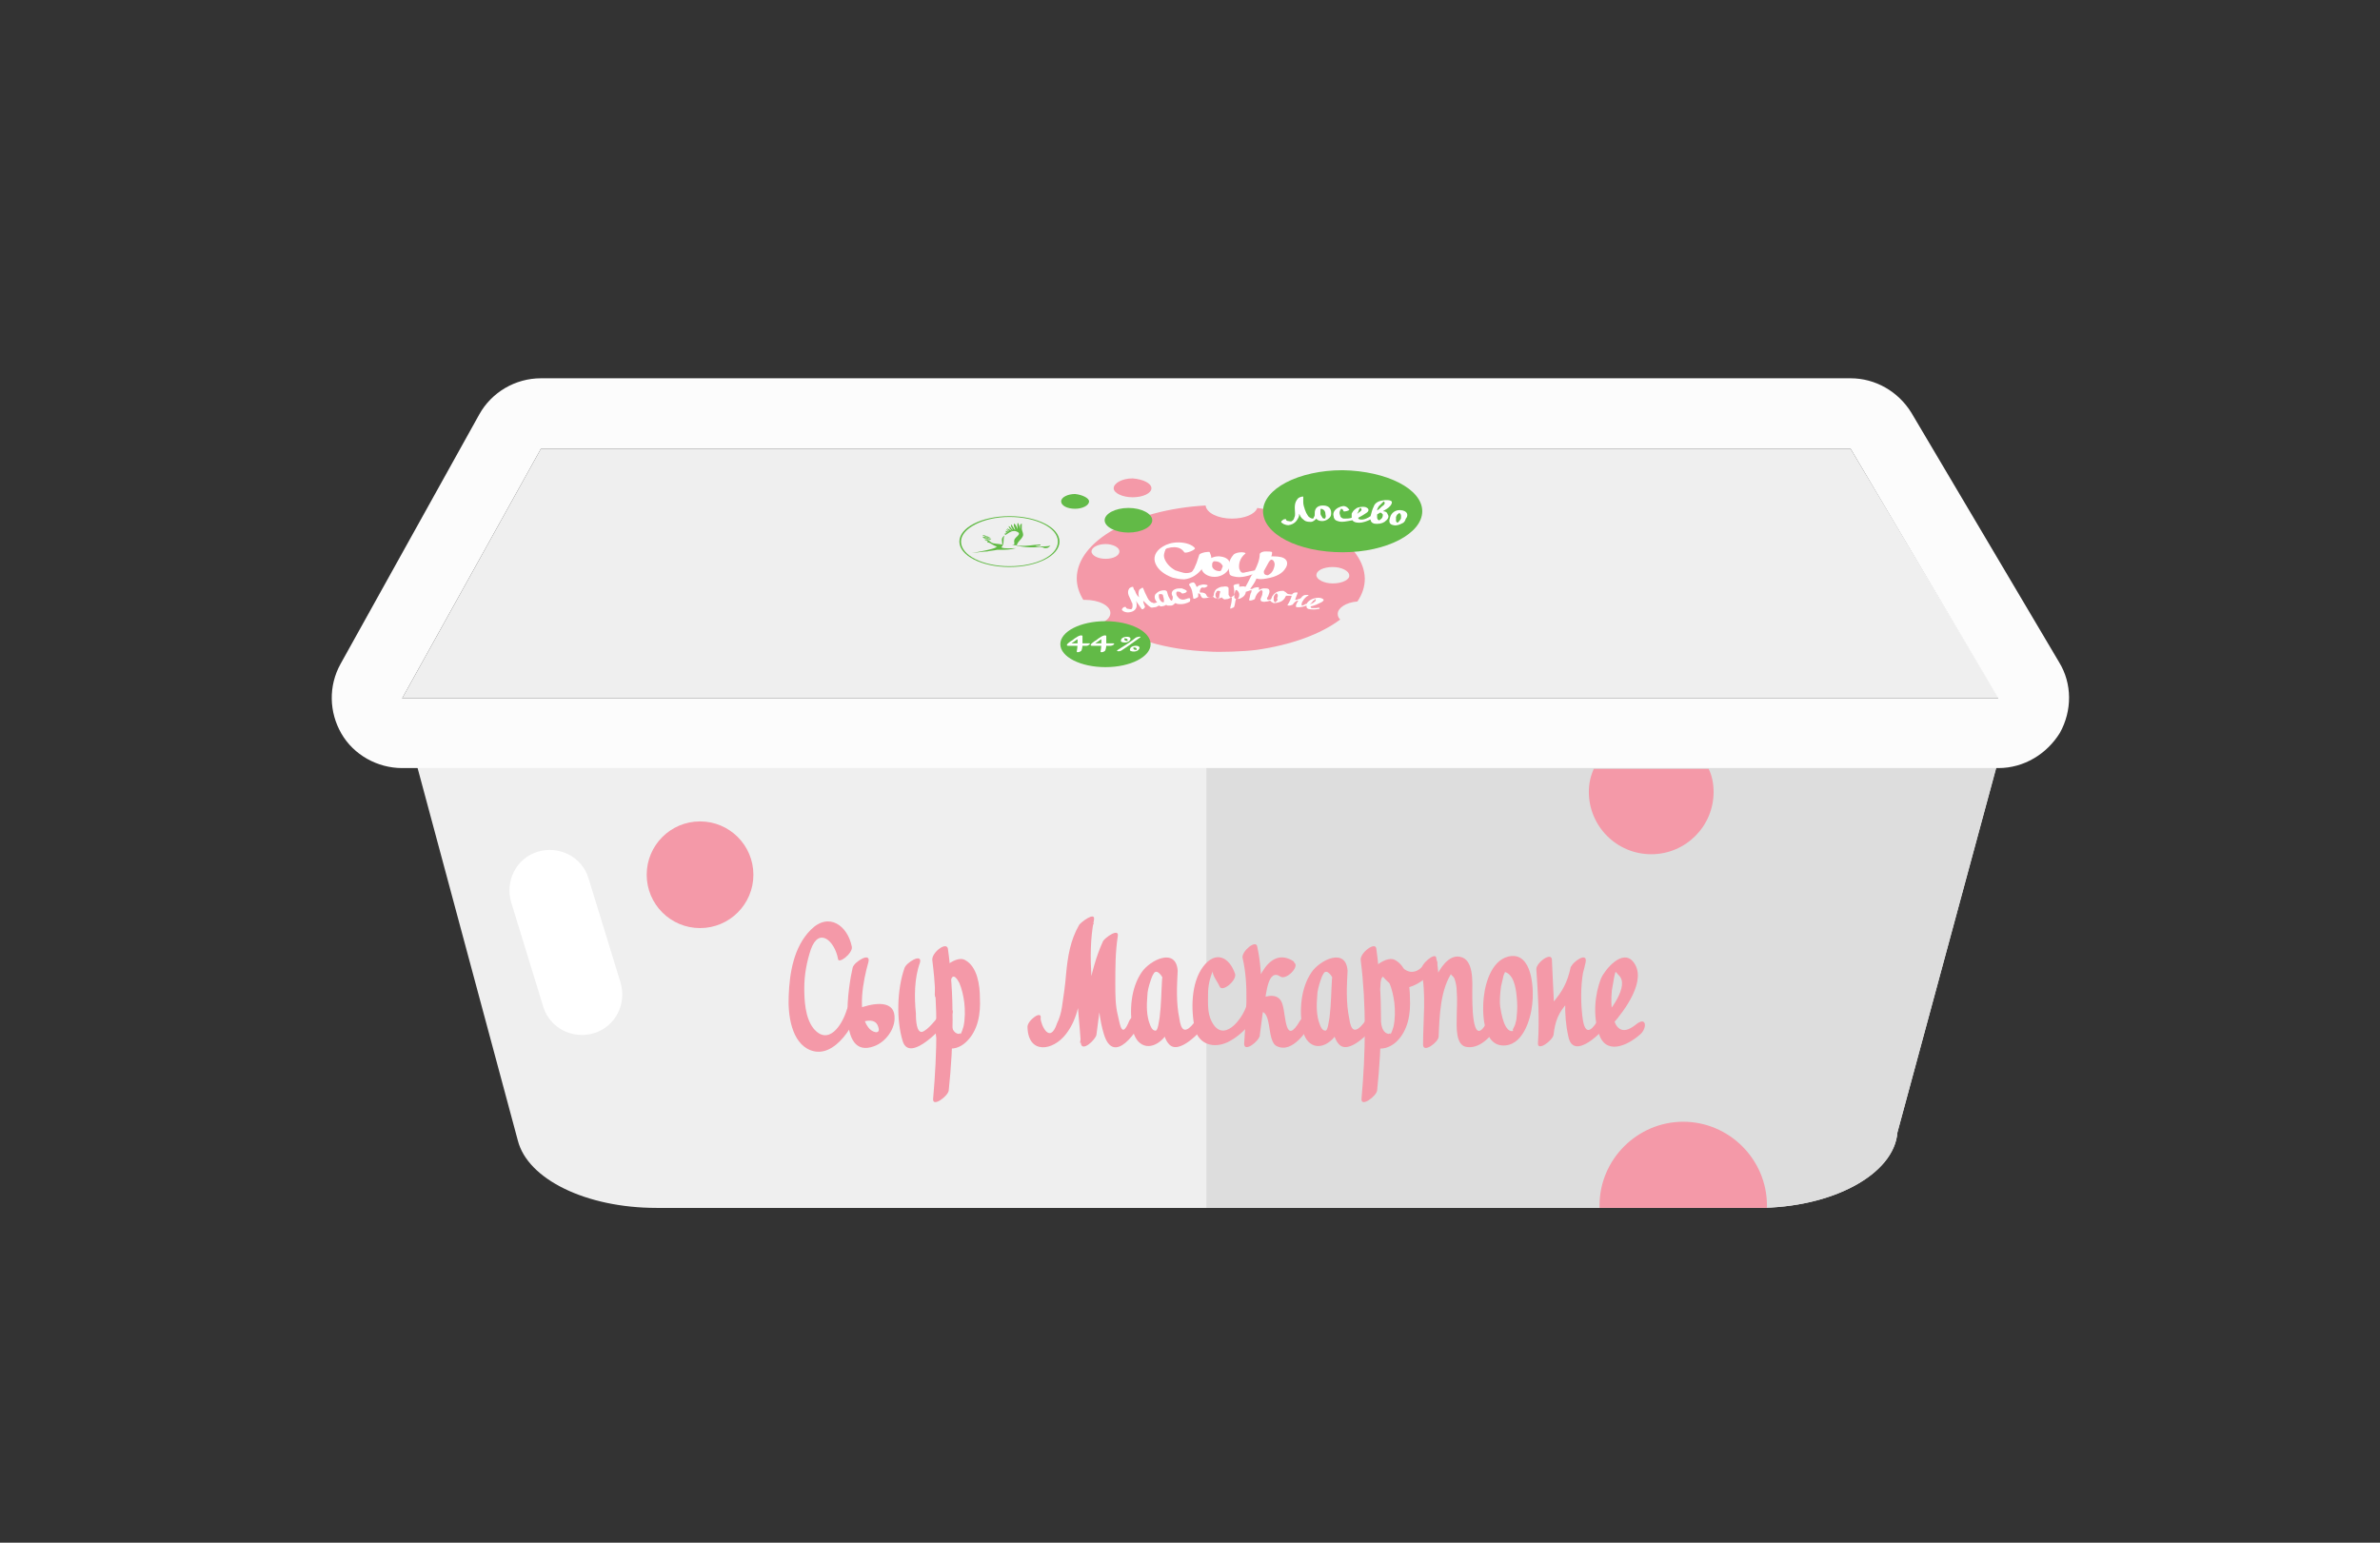 <?xml version="1.0" encoding="utf-8"?>
<!-- Generator: Adobe Illustrator 19.0.0, SVG Export Plug-In . SVG Version: 6.00 Build 0)  -->
<svg version="1.1" xmlns="http://www.w3.org/2000/svg" xmlns:xlink="http://www.w3.org/1999/xlink" x="0px" y="0px"
	 viewBox="0 0 290 188" style="enable-background:new 0 0 290 188;" xml:space="preserve">
<rect x="0" y="0" width="290" height="188" fill="#333333" stroke="none"/>
<style type="text/css">
	.st0{fill:#EFEFEF;}
	.st1{fill:#DDDDDD;}
	.st2{fill:#FFFFFF;}
	.st3{fill:#FCFCFC;}
	.st4{fill:#F499A8;}
	.st5{fill-rule:evenodd;clip-rule:evenodd;fill:#F499A8;}
	.st6{fill-rule:evenodd;clip-rule:evenodd;fill:#62BA47;}
	.st7{fill:#62BA47;}
	.st8{fill:#62BA46;}
</style>
<g id="Layer_2">
</g>
<g id="kolba_4">
</g>
<g id="kolby">
	<g>
		<path class="st0" d="M243.7,91.8h-29.5h-12H91.9H80H50.4L63.1,139l0,0c1.2,4.7,8.3,8.2,16.9,8.2h134.1c9.2,0,16.7-4.1,17.1-9.2
			L243.7,91.8z"/>
		<path class="st1" d="M214.1,91.8h-12H147v55.4h67.1c9.2,0,16.7-4.1,17.1-9.2l12.5-46.1H214.1z"/>
		<path class="st2" d="M75.6,119.7c0.8,2.6-0.6,5.4-3.2,6.2l0,0c-2.6,0.8-5.4-0.6-6.2-3.2L62.3,110c-0.8-2.6,0.6-5.4,3.2-6.2l0,0
			c2.6-0.8,5.4,0.6,6.2,3.2L75.6,119.7z"/>
		<path class="st2" d="M62.5,58.4"/>
		<g>
			<polygon class="st0" points="243.6,85.1 49,85.1 65.9,54.7 225.5,54.7 			"/>
			<path class="st3" d="M225.5,54.7l18,30.4H49l16.9-30.4H225.5 M225.5,46.1H65.9c-3.1,0-6,1.7-7.5,4.4L41.5,80.9
				c-1.5,2.7-1.4,5.9,0.1,8.5c1.5,2.6,4.4,4.2,7.4,4.2h194.5c3.1,0,5.9-1.7,7.5-4.3c1.5-2.7,1.5-6-0.1-8.6l-18-30.4
				C231.3,47.7,228.5,46.1,225.5,46.1L225.5,46.1z"/>
		</g>
	</g>
	<path class="st4" d="M215.3,146.9c0-5.6-4.6-10.2-10.2-10.2c-5.6,0-10.2,4.6-10.2,10.2c0,0.1,0,0.2,0,0.3h20.4
		C215.3,147.1,215.3,147,215.3,146.9z"/>
	<circle class="st4" cx="85.3" cy="106.6" r="6.5"/>
	<path class="st4" d="M201.2,104.1c4.2,0,7.6-3.4,7.6-7.6c0-1-0.2-2-0.6-2.8h-14c-0.4,0.9-0.6,1.8-0.6,2.8
		C193.6,100.7,197,104.1,201.2,104.1z"/>
	<g>
		<path class="st4" d="M151.4,116.7c0.8,3.4,0.4,7,0.2,10.5c0,1.1,1.8-0.3,1.9-1c0.2-1.6,0.4-3.2,0.7-4.8c0.2-1,0.5-3.4,1.8-2.5
			c0.6-0.6,1.1-1.1,1.7-1.7c-3.4-2.3-5.1,3.5-5.5,5.9c-0.1,0.6,0.6,0.4,0.9,0.3c2.1-0.9,1.1,3.5,2.5,4.1c1.9,0.9,3.7-1.9,4.4-3.2
			c0.8-1.4-1.2-0.6-1.6,0.1c-1.8,3.1-1.7-0.5-2.1-1.9c-0.4-1.6-1.9-1.2-3.1-0.7c0.3,0.1,0.6,0.2,0.9,0.3c0.2-1,0.4-4.1,1.9-3.1
			c0.7,0.5,2.4-1.2,1.7-1.7c-4.5-3.3-5.9,7.8-6.1,10c0.6-0.3,1.3-0.7,1.9-1c0.1-3.6,0.5-7.3-0.3-10.9
			C153.1,114.4,151.3,115.9,151.4,116.7L151.4,116.7z"/>
		<path class="st4" d="M187.2,118.1c0.2,3,0.4,6,0.2,9c-0.1,1.1,1.8-0.3,1.9-1c0.2-1.7,0.6-2.7,1.7-3.9c1.3-1.4,1.8-3.1,2.2-4.9
			c0.3-1.4-1.6-0.1-1.8,0.6c-0.8,2.6-0.9,5.8-0.3,8.4c0.6,3.1,4.3-0.6,5.1-1.9c0.8-1.3-1.2-0.6-1.6,0.1c-1.7,2.7-1.8-0.7-1.9-1.9
			c-0.1-1.8,0-3.7,0.5-5.4c-0.6,0.2-1.2,0.4-1.8,0.6c-0.4,1.9-1,3-2.2,4.4c-1.2,1.4-1.6,3.1-1.8,4.8c0.6-0.3,1.3-0.7,1.9-1
			c0.2-3-0.1-6-0.2-9C189.1,115.9,187.2,117.3,187.2,118.1L187.2,118.1z"/>
		<path class="st4" d="M103.8,115.4c-0.5-2.6-2.8-4.3-5-2.1c-2.1,2.1-2.6,5.3-2.7,8.1c-0.1,2.2,0.3,5.7,2.7,6.6
			c3,1.1,5.5-3.4,6.1-5.6c0.4-1.3-1.5-0.1-1.7,0.6c-0.6,2-2.3,4.5-4.1,2.3c-1-1.3-1.1-3.4-1.1-4.9c0-1.6,0.3-3.2,0.8-4.7
			c1-2.8,2.9-1,3.3,1.1C102.1,117.6,103.9,116.2,103.8,115.4L103.8,115.4z"/>
		<g>
			<path class="st4" d="M114,125.7c0.1,2.2,2.2,2.7,3.7,1.3c1.5-1.4,1.8-3.5,1.7-5.4c0-1.5-0.3-3.8-1.8-4.6
				c-0.7-0.4-1.7,0.2-2.2,0.6c-1.1,0.8-1.5,2.2-1.5,3.6c0,1.1,1.9-0.3,1.9-1c0-1.4,0.5-1.6,1.1-0.4c0.3,0.7,0.5,1.6,0.6,2.4
				c0.1,0.9,0.1,2-0.1,2.9c-0.1,0.3-0.2,0.7-0.4,1c0.1-0.2,0-0.2-0.2-0.1c-0.6-0.1-0.8-0.7-0.9-1.2C115.9,123.5,114,125,114,125.7
				L114,125.7z"/>
			<path class="st4" d="M113.6,117c0.7,5.5,0.6,11.3,0.1,16.9c-0.1,1.1,1.8-0.3,1.9-1c0.6-5.7,0.7-11.6-0.1-17.3
				C115.3,114.7,113.5,116.1,113.6,117L113.6,117z"/>
		</g>
		<g>
			<path class="st4" d="M166.3,125.7c0.1,2.2,2.2,2.7,3.8,1.3c1.5-1.4,1.8-3.5,1.7-5.4c0-1.5-0.3-3.8-1.8-4.6
				c-0.7-0.4-1.7,0.2-2.2,0.6c-1.1,0.8-1.5,2.2-1.5,3.6c0,1.1,1.9-0.3,1.9-1c0-1.4,0.5-1.6,1.1-0.4c0.3,0.7,0.5,1.6,0.6,2.4
				c0.1,0.9,0.1,2-0.1,2.9c-0.1,0.3-0.2,0.7-0.4,1c0.1-0.2,0-0.2-0.2-0.1c-0.6-0.1-0.8-0.7-0.9-1.2
				C168.1,123.5,166.2,125,166.3,125.7L166.3,125.7z"/>
			<path class="st4" d="M165.8,117c0.7,5.5,0.6,11.3,0.1,16.9c-0.1,1.1,1.8-0.3,1.9-1c0.6-5.7,0.7-11.6-0.1-17.3
				C167.6,114.7,165.7,116.1,165.8,117L165.8,117z"/>
		</g>
		<path class="st4" d="M110.2,118c-0.9,2.6-1,6.3-0.2,8.9c0.9,2.8,5.3-2.1,5.9-3.1c0.8-1.4-1.2-0.6-1.6,0.1
			c-0.2,0.3-1.7,2.2-2.2,1.8c-0.5-0.3-0.5-1.8-0.5-2.2c-0.2-2-0.2-4.3,0.5-6.2C112.4,116.1,110.4,117.3,110.2,118L110.2,118z"/>
		<path class="st4" d="M104,124.9c0.8-0.3,2.6-1.1,3,0.2c0.4,1.1-0.8,0.7-1.2,0.1c-1.4-1.8-0.6-5.8,0-7.9c0.4-1.4-1.7-0.1-1.9,0.6
			c-0.5,2.1-2,11.3,2.6,9.6c1.4-0.5,2.6-2.1,2.5-3.6c-0.1-2.3-3.1-1.5-4.4-1c-0.6,0.2-1.1,0.7-1.3,1.3
			C103.2,124.7,103.5,125.1,104,124.9L104,124.9z"/>
		<path class="st4" d="M196.5,124.8c1.4-1.6,4.3-5.4,2.5-7.6c-1.3-1.6-3.4,0.9-3.9,2c-0.8,2-1,4.6-0.3,6.7c0.8,2.7,3.4,1.6,5,0.2
			c0.9-0.7,0.9-2.3-0.4-1.3c-3,2.5-3.2-2.1-3-4.1c0.1-0.6,0.2-1.1,0.3-1.7c0.2-0.8,0.1-0.6,0.5-0.2c1.5,1.3-1.2,4.6-2,5.5
			C194.1,125.7,195.8,125.6,196.5,124.8L196.5,124.8z"/>
		<path class="st4" d="M125.2,125.2c0.1,3.3,3.1,2.9,4.7,0.8c3-3.9,1-9.5,3.4-13.5c-0.6,0.2-1.2,0.4-1.8,0.6
			c-0.9,4.4-0.1,9.5,0.2,14c0.1,1.2,1.8-0.4,1.9-1c0.5-3.7,0.9-8.1,2.4-11.5c-0.6,0.2-1.2,0.4-1.8,0.6c-0.5,3.4-0.7,7.5,0.3,10.8
			c1.2,4,4.2-0.4,4.9-2.2c0.5-1.2-1.5-0.1-1.8,0.6c-0.9,2.2-1.1,0.6-1.4-0.7c-0.3-1.2-0.3-2.5-0.3-3.8c0-1.9,0-3.9,0.3-5.8
			c0.2-1.1-1.6,0.2-1.8,0.6c-1.7,3.7-2.2,8.4-2.8,12.4c0.6-0.3,1.3-0.7,1.9-1c-0.2-4.5-1.1-9.6-0.2-14c0.2-1.1-1.6,0.3-1.8,0.6
			c-1.1,1.9-1.4,3.9-1.6,6c-0.1,1.3-0.3,2.7-0.5,4c-0.1,0.7-0.3,1.4-0.6,2c-0.9,2.7-2,0.1-2-0.6C127,123,125.1,124.4,125.2,125.2
			L125.2,125.2z"/>
		<path class="st4" d="M143.5,118.3c-0.2-2.9-3.4-1.3-4.4,0.2c-1.3,1.9-1.5,4.6-1.1,6.9c0.4,2.1,2.1,2.8,3.7,1.2
			C143.7,124.5,143.3,120.9,143.5,118.3c-0.6,0.3-1.3,0.7-1.9,1c-0.1,1.6-0.1,3.3,0,4.9c0.1,1,0.1,2.2,0.8,3c1.2,1.5,4-1.6,4.5-2.3
			c1-1.3-0.6-1.3-1.3-0.4c-1.2,1.6-1.7,1.1-1.9-0.4C143.3,122.2,143.4,120.2,143.5,118.3c0-1.1-1.9,0.3-1.9,1
			c-0.1,1.6-0.1,3.1-0.3,4.7c-0.1,0.5-0.2,1.6-0.5,1.6c-0.4,0-0.6-0.5-0.7-0.8c-0.4-1-0.4-2.3-0.3-3.4c0-0.6,0.2-1.3,0.4-1.9
			c0.1-0.3,0.2-0.6,0.4-0.9c0.4-0.6,1.1,0.5,1.1,0.7C141.6,120.4,143.5,119,143.5,118.3L143.5,118.3z"/>
		<path class="st4" d="M164.2,118.3c-0.2-2.9-3.4-1.3-4.4,0.2c-1.3,1.9-1.5,4.6-1.1,6.9c0.4,2.1,2.1,2.8,3.7,1.2
			C164.4,124.5,164,120.9,164.2,118.3c-0.6,0.3-1.3,0.7-1.9,1c-0.1,1.6-0.1,3.3,0,4.9c0.1,1,0.1,2.2,0.8,3c1.2,1.5,4-1.6,4.5-2.3
			c1-1.3-0.6-1.3-1.3-0.4c-1.2,1.6-1.7,1.1-1.9-0.4C164,122.2,164.1,120.2,164.2,118.3c0-1.1-1.9,0.3-1.9,1
			c-0.1,1.6-0.1,3.1-0.3,4.7c-0.1,0.5-0.2,1.6-0.5,1.6c-0.4,0-0.6-0.5-0.7-0.8c-0.4-1-0.4-2.3-0.3-3.4c0-0.6,0.2-1.3,0.4-1.9
			c0.1-0.3,0.2-0.6,0.4-0.9c0.4-0.6,1.1,0.5,1.1,0.7C162.3,120.4,164.2,119,164.2,118.3L164.2,118.3z"/>
		<path class="st4" d="M168.5,119c0.8,1,1.9,1.7,3.2,1.3c1.1-0.3,2.1-1.1,2.9-2c0.2-0.2,0.8-0.9,0.4-1.3c-0.4-0.4-1,0.2-1.3,0.4
			c-0.4,0.4-0.8,0.9-1.4,1c-0.9,0.2-1.6-0.6-2.1-1.2C169.7,116.7,167.9,118.4,168.5,119L168.5,119z"/>
		<path class="st4" d="M150.5,118.7c-0.7-2.1-2.4-2.9-3.9-0.9c-1.5,2-1.5,5.3-1,7.6c0.5,1.9,2.3,2.4,4,1.6c2-1,3.6-3,4.1-5.1
			c0.4-1.3-1.6-0.1-1.8,0.6c-0.5,1.7-2.9,4.8-4.3,1.9c-0.5-1-0.4-2.3-0.4-3.3c0-0.9,0.2-1.9,0.6-2.8c-0.2,0.4,0.6,1.4,0.8,1.9
			C148.9,121,150.7,119.5,150.5,118.7L150.5,118.7z"/>
		<path class="st4" d="M173.2,118.3c0.6,2.9,0.2,6,0.2,9c0,1.1,1.9-0.3,1.9-1c0.1-2.5,0.2-5.8,1.7-7.9c-0.4,0.5-0.1,0.3,0.2,0.8
			c0.2,0.5,0.3,1.1,0.3,1.6c0.1,1.1,0,2.1,0,3.2c0,1-0.2,3.5,1.3,3.6c1.7,0.2,3.2-1.6,3.9-3c0.8-1.4-1.2-0.6-1.6,0.1
			c-1.8,3.2-1.7-2.8-1.7-3.8c0-1.2,0.2-4-1.5-4.3c-1.4-0.3-2.5,1.5-3,2.6c-1.1,2.5-1.4,5.3-1.5,7.9c0.6-0.3,1.3-0.7,1.9-1
			c0-3.1,0.3-6.3-0.3-9.4C174.9,116,173,117.5,173.2,118.3L173.2,118.3z"/>
		<path class="st4" d="M184.2,116.5c-2.3,0.2-3.2,3.1-3.4,5c-0.2,1.6-0.2,5.7,2.2,5.9c2.5,0.2,3.5-3.1,3.7-5
			c0.2-1.6,0.1-5.7-2.2-5.9c-0.8-0.1-2.2,1.8-1.4,1.9c1.3,0.1,1.6,1.9,1.7,3c0.1,0.8,0.1,1.7,0,2.5c0,0.3-0.1,0.7-0.2,1
			c-0.1,0.3-0.5,0.8-0.1,0.7c-1.2,0.5-1.6-2.3-1.7-2.9c-0.1-0.8,0-1.7,0.1-2.5c0.1-0.4,0.2-0.9,0.3-1.3c0.1-0.4,0.3-0.4,0.1-0.4
			C184,118.3,185.3,116.4,184.2,116.5z"/>
	</g>
	<g>
		<path class="st5" d="M153.2,61.9c-0.3,0.8-1.6,1.3-3.1,1.3c-1.7,0-3.1-0.7-3.2-1.6c-8.8,0.5-15.7,4.3-15.7,8.9
			c0,0.9,0.3,1.8,0.8,2.6c0.1,0,0.1,0,0.2,0c1.7,0,3.1,0.7,3.1,1.6c0,0.4-0.3,0.8-0.7,1c2.9,2.1,7.5,3.5,12.7,3.7
			c1.3,0.1,4.2,0,5.8-0.2c4.2-0.6,7.8-1.9,10.2-3.7c-0.2-0.2-0.3-0.4-0.3-0.7c0-0.7,1-1.4,2.4-1.5c0.6-0.9,0.9-1.8,0.9-2.8
			C166.2,66.4,160.7,62.9,153.2,61.9z M134.7,68.1c-0.9,0-1.7-0.4-1.7-0.9c0-0.5,0.8-0.9,1.7-0.9c0.9,0,1.7,0.4,1.7,0.9
			C136.4,67.7,135.7,68.1,134.7,68.1z M162.4,71.1c-1.1,0-2-0.5-2-1c0-0.6,0.9-1,2-1c1.1,0,2,0.5,2,1
			C164.5,70.6,163.6,71.1,162.4,71.1z"/>
		<path class="st5" d="M140.3,59.5c0,0.6-1,1.1-2.3,1.1c-1.2,0-2.3-0.5-2.3-1.1c0-0.6,1-1.2,2.3-1.2
			C139.3,58.4,140.3,58.9,140.3,59.5L140.3,59.5z"/>
		<path class="st6" d="M140.4,63.4c0,0.8-1.3,1.5-2.9,1.5c-1.6,0-2.9-0.7-2.9-1.5c0-0.8,1.3-1.5,2.9-1.5
			C139.1,61.9,140.4,62.6,140.4,63.4L140.4,63.4z"/>
		<path class="st6" d="M132.7,61.1c0,0.5-0.8,0.9-1.7,0.9c-1,0-1.7-0.4-1.7-0.9c0-0.5,0.8-0.9,1.7-0.9
			C131.9,60.3,132.7,60.7,132.7,61.1L132.7,61.1z"/>
		<g>
			<path class="st7" d="M173.3,62.3c0,2.7-4.3,5-9.7,5c-5.4,0-9.7-2.2-9.7-5c0-2.7,4.3-5,9.7-5C169,57.4,173.3,59.6,173.3,62.3z"/>
			<g>
				<path class="st2" d="M161.2,61.6c-0.8,0-1,0.5-1,0.9l0,0v0c0,0.1,0,0.1,0,0.1c0,0.2,0,0.3-0.1,0.4c0,0.1-0.1,0.2-0.1,0.2
					c-0.3,0-0.5-0.2-0.6-0.3c-0.2-0.3-0.3-0.5-0.4-0.8c-0.1-0.3-0.2-0.6-0.2-0.9c0-0.1,0-0.2,0-0.4c0-0.1,0-0.1,0-0.1
					c0,0,0-0.1,0-0.1c0.1-0.2-0.5,0-0.6,0.1c-0.6,0.6-0.4,1.3-0.4,1.9c0,0.2,0,0.3-0.1,0.5c0,0.1-0.1,0.3-0.3,0.4
					c-0.1,0.1-0.3,0-0.4,0c-0.2,0-0.3-0.1-0.3-0.2c0-0.1-0.2,0-0.3,0c-0.1,0.1-0.3,0.2-0.3,0.3c0.1,0.2,0.5,0.4,0.9,0.4
					c0.7-0.1,1-0.5,1.2-0.9c0.1-0.2,0.1-0.3,0.1-0.5c0.1,0.2,0.2,0.5,0.5,0.7c0.2,0.2,0.4,0.3,0.9,0.3c0.3,0,0.5-0.2,0.7-0.4
					c0.1,0.2,0.4,0.3,0.7,0.3c0.4,0,0.7-0.2,0.9-0.4c0.2-0.2,0.2-0.4,0.2-0.6C162.2,62.2,162.1,61.6,161.2,61.6z M161.5,63.1
					c0,0,0,0.1-0.1,0.1c-0.2,0-0.3-0.1-0.3-0.2c-0.1-0.1-0.2-0.3-0.2-0.4c0-0.2,0-0.3,0-0.5c0,0,0-0.1,0.1-0.1
					c0.4,0.1,0.5,0.4,0.5,0.6C161.5,62.8,161.6,62.9,161.5,63.1z"/>
				<path class="st2" d="M170.9,62.2c-0.9-0.2-1.4,0.4-1.5,0.8c-0.1,0.3-0.3,0.9,0.4,1c0.4,0.1,0.8-0.1,1-0.2
					c0.3-0.1,0.4-0.3,0.5-0.6C171.5,63,171.7,62.4,170.9,62.2z M170.4,63.6c0,0-0.1,0.1-0.1,0.1c-0.1,0-0.2-0.2-0.2-0.2
					c0-0.2,0-0.3,0-0.5c0.1-0.2,0.1-0.3,0.3-0.4c0,0,0.1-0.1,0.1-0.1c0.3,0.2,0.2,0.5,0.2,0.7C170.6,63.4,170.5,63.5,170.4,63.6z"/>
				<path class="st2" d="M168.5,62.3c0.2-0.1,0.3-0.2,0.5-0.3c0.3-0.2,0.6-0.5,0.6-0.8c0-0.3-0.8-0.3-1.2-0.2
					c-0.6,0.1-0.9,0.4-1,0.7c-0.2,0.4-0.3,0.8-0.4,1.2v0c-0.3,0.2-0.8,0.5-1.3,0.4c-0.1,0-0.2-0.1-0.2-0.2c0.4-0.2,0.7-0.4,1-0.6
					c0.3-0.2,0.4-0.5-0.1-0.7c-0.4-0.1-1,0-1.2,0.2c-0.3,0.2-0.4,0.4-0.5,0.6c0,0.1,0,0.3,0,0.5c-0.3,0.1-0.6,0.1-0.9,0.1
					c-0.3,0-0.5-0.2-0.5-0.4c-0.1-0.2-0.1-0.4,0-0.6c0-0.1,0.1-0.1,0.1-0.2c0,0,0,0,0,0c0.2,0,0.3,0.2,0.3,0.3
					c0.1,0.1,0.8-0.1,0.7-0.2c-0.1-0.1-0.2-0.3-0.5-0.4c-0.3-0.1-0.7,0.1-0.9,0.2c-0.5,0.3-0.6,0.7-0.5,1c0,0.2,0.1,0.5,0.5,0.6
					c0.5,0.2,1.2,0,1.8-0.1c0.1,0.2,0.4,0.3,0.8,0.3c0.5,0,1-0.2,1.4-0.4c0,0.2,0.1,0.4,0.4,0.5c0.5,0.1,1,0,1.3-0.2
					c0.4-0.3,0.6-0.6,0.4-0.9C169,62.4,168.8,62.3,168.5,62.3z M165.6,62.1c0-0.1,0.1-0.1,0.1-0.2l0,0c0.2,0,0.2,0.2,0.2,0.2
					c0,0.2-0.3,0.3-0.5,0.5c0,0,0-0.1,0-0.1C165.5,62.5,165.5,62.3,165.6,62.1z M168.4,61.3c0.1-0.1,0.1-0.1,0.2-0.2c0,0,0,0,0,0
					c0.3,0.2,0,0.5-0.2,0.6c-0.2,0.2-0.4,0.4-0.6,0.5c0-0.2,0.1-0.3,0.2-0.5C168.1,61.6,168.2,61.5,168.4,61.3z M168.2,63.3
					C168.2,63.4,168.2,63.4,168.2,63.3c-0.1,0.1-0.1,0.1-0.2,0.1c-0.2-0.1-0.2-0.3-0.2-0.4c0-0.1,0-0.2,0-0.3
					c0.1-0.1,0.2-0.1,0.3-0.2c0.2-0.1,0.3,0.1,0.4,0.2C168.5,63,168.4,63.2,168.2,63.3z"/>
			</g>
		</g>
		<ellipse class="st7" cx="134.7" cy="78.5" rx="5.5" ry="2.8"/>
		<g>
			<g>
				<path class="st2" d="M156.6,69.3c0.3-0.4,0.4-1-0.2-1.3c-0.4-0.2-1-0.2-1.5-0.2c0.1-0.2,0.1-0.4,0.1-0.5c0-0.1-0.6-0.1-0.8-0.1
					c-0.3,0-0.6,0.1-0.7,0.3c0,0.7-0.3,1.4-0.6,2c-0.3,0.1-0.6,0.1-0.9,0.2c-0.2,0-0.3,0.1-0.6,0.1c-0.3-0.1-0.3-0.3-0.4-0.5
					c-0.1-0.6,0.1-1.3,0.7-1.8c0.2-0.1-0.1-0.2-0.4-0.2c-0.4,0-0.8,0.1-1,0.3c-0.6,0.7-0.7,1.4-0.5,2.2c0,0.3,0.2,0.4,0.8,0.5
					c0.7,0.1,1.4-0.1,2-0.3c0,0,0,0.1-0.1,0.1c-0.3,0.6-0.6,1.2-1,1.9c-0.1,0.1,0.2,0.2,0.3,0.1c0.2,0,0.4-0.1,0.5-0.3
					c0.3-0.4,0.6-0.8,0.8-1.3c0.3,0.1,0.7,0.1,1.2,0C155.6,70.3,156.3,69.8,156.6,69.3z M155,68.2C155,68.2,155,68.2,155,68.2
					L155,68.2z M154.4,70.1C154.5,70.1,154.5,70.1,154.4,70.1L154.4,70.1z M154.5,70.1C154.4,70.1,154.4,70.1,154.5,70.1
					C154.4,70.1,154.4,70.1,154.5,70.1c-0.5,0-0.5-0.3-0.5-0.4c0,0,0,0,0-0.1c0.2-0.4,0.4-0.7,0.6-1.1c0,0,0,0,0,0
					c0.1-0.1,0.1-0.2,0.3-0.3c0,0,0,0,0,0c0,0,0,0,0,0c0.1,0,0.3,0.1,0.3,0.2c0.2,0.3,0.1,0.6,0,0.9
					C155.1,69.6,154.9,69.9,154.5,70.1z"/>
				<path class="st2" d="M148.6,67.8c0,0-0.1,0-0.1,0c0,0,0,0-0.1,0c-0.3,0-0.6,0.1-0.8,0.2c0-0.2-0.1-0.5-0.2-0.7
					c0-0.1-0.5,0-0.6,0c-0.4,0.1-0.7,0.2-0.7,0.4c-0.1,0.3-0.2,0.6-0.3,0.9c-0.1,0.2-0.2,0.5-0.3,0.7c-0.1,0.1-0.1,0.2-0.2,0.3
					c0,0-0.1,0.1-0.1,0.1c-0.2,0.1-0.6,0.2-1,0.1c-0.4-0.1-0.7-0.2-1-0.3c-0.7-0.4-1.1-0.9-1.3-1.4c-0.1-0.3-0.1-0.5,0-0.8
					c0-0.1,0.1-0.2,0.1-0.3c0-0.1,0.1-0.1,0.1-0.1c0,0,0,0,0.1-0.1c0,0,0,0,0,0c0,0,0,0,0,0c0,0,0,0,0,0c0,0,0,0,0,0c0,0,0,0,0.1,0
					c0.1,0,0.3-0.1,0.5-0.1c0.9-0.1,1.3,0.3,1.5,0.6c0.2,0.2,1.4-0.3,1.3-0.5c-0.3-0.4-1.1-0.7-2-0.7c-0.8,0-1.4,0.2-1.9,0.5
					c-1,0.6-1.2,1.4-0.9,2.1c0.3,0.7,1,1.3,2.1,1.7c0.4,0.1,0.9,0.2,1.4,0.2c1-0.1,1.7-0.7,2.1-1.2c0,0,0,0,0-0.1c0,0,0,0,0,0
					c0.1,0.5,0.7,1,1.6,1c1,0,1.7-0.7,1.8-1.2C150,68.5,149.7,67.9,148.6,67.8z M148.8,69.5C148.8,69.5,148.7,69.6,148.8,69.5
					c-0.1,0.1-0.1,0.1-0.2,0.1c-0.6,0-0.9-0.4-0.9-0.6c0,0,0-0.1,0-0.1c0,0,0,0,0,0c0,0,0-0.1,0-0.1c0-0.1,0-0.2,0.1-0.3
					c0,0,0.1-0.1,0.1-0.1c0,0,0,0,0.1,0c0.7,0,0.9,0.4,1,0.6C148.9,69.2,148.9,69.3,148.8,69.5z"/>
			</g>
		</g>
		<g>
			<g>
				<path class="st2" d="M160.8,74.1c-0.1-0.1-0.3,0-0.4,0c-0.2,0-0.5,0-0.6,0c-0.1-0.1-0.1-0.1-0.1-0.2c0.5-0.1,0.9-0.3,1.3-0.5
					c0.2-0.1,0.4-0.3,0.2-0.4c-0.4-0.3-1.2-0.1-1.5,0.1c-0.2,0.1-0.4,0.3-0.5,0.5c0,0-0.1,0-0.1,0c-0.2,0.1-0.3,0.2-0.5,0.2
					c0,0,0,0,0,0c0,0,0,0,0,0c0,0,0,0,0,0c0,0,0-0.1,0-0.2c0-0.2,0.2-0.4,0.3-0.6c0.1-0.1,0.2-0.2,0.3-0.3c0.1,0,0.1-0.1,0.2-0.1
					c0.1-0.1,0-0.1-0.1-0.1c-0.2,0-0.4,0-0.5,0.1c-0.1,0.1-0.2,0.1-0.2,0.2c-0.1,0.1-0.2,0.2-0.4,0.2c-0.1,0.1-0.2,0.1-0.4,0.1
					c0,0,0,0,0,0c0.1-0.3,0.2-0.5,0.3-0.8c0,0,0,0,0-0.1c0,0,0,0-0.1,0c0,0-0.1,0-0.1,0c-0.1,0-0.2,0-0.3,0.1c-0.1,0-0.1,0-0.1,0.1
					c-0.1,0.1-0.3,0-0.5,0c-0.1,0-0.2-0.1-0.3-0.2c0,0,0,0,0,0c-0.1-0.1-0.2-0.1-0.3-0.2c0,0,0,0-0.1,0c0,0,0,0,0,0
					c-0.8,0-1.1,0.4-1.3,0.7c0,0.1-0.1,0.2-0.1,0.3c-0.1,0.1-0.2,0.1-0.3,0.1c-0.1,0-0.1,0-0.1,0c-0.2-0.1-0.1-0.3,0-0.4
					c0.1-0.3,0.3-0.6,0.1-0.9c-0.1-0.1-0.4-0.1-0.6-0.1c-0.2,0-0.4,0.1-0.6,0.2c0-0.1,0-0.2,0-0.3c0-0.1-0.6,0-0.7,0.1
					c-0.1,0.1-0.3,0.1-0.5,0c-0.1,0-0.2-0.1-0.3-0.1c-0.1-0.1-0.1-0.1-0.2-0.1c-0.2-0.1-0.5,0-0.7,0c0-0.1,0-0.2,0-0.3
					c0-0.1-0.3,0-0.4,0c-0.1,0-0.3,0.1-0.3,0.2c0.1,0.4,0.1,0.7,0.1,1.1c0,0,0,0,0,0c-0.1,0.1-0.2,0.2-0.4,0.3c0,0-0.1,0-0.1,0
					c0,0,0,0,0,0c-0.1-0.1-0.1-0.2-0.2-0.3c0-0.3,0-0.5,0-0.8c0,0,0,0,0,0c0-0.2-0.3-0.3-0.7-0.2c-0.4,0-0.6,0.2-0.8,0.3
					c-0.2,0.2-0.3,0.5-0.3,0.7c0,0.1-0.1,0.3-0.4,0.3c-0.2,0-0.3,0-0.4-0.1c-0.1-0.1-0.1-0.3-0.3-0.4c-0.2-0.1-0.4-0.1-0.6-0.1
					c0,0,0,0,0-0.1c0,0,0,0,0-0.1c0-0.1,0.1-0.2,0.1-0.3c0,0,0.1,0,0.1-0.1c0,0,0,0,0,0c0,0,0,0,0,0c0,0,0,0,0,0c0.1,0,0.2,0,0.2,0
					c0.2,0.1,0.7-0.2,0.5-0.3c-0.3-0.1-0.6-0.1-0.8,0c-0.2,0-0.3,0.1-0.4,0.2c0,0,0,0-0.1,0c-0.1-0.2-0.1-0.3-0.3-0.5
					c-0.1-0.1-0.7,0.1-0.6,0.3c0.4,0.5,0.4,1,0.5,1.6c0,0.2,0.6-0.1,0.6-0.2c0-0.1,0-0.3,0-0.4c0.2,0,0.3,0.2,0.3,0.3
					c0.1,0.1,0.1,0.3,0.4,0.3c0.3,0,0.6-0.1,0.9-0.1c0.1,0,0.2-0.1,0.2-0.1c0.1,0.1,0.2,0.2,0.3,0.2c0.3,0.1,0.6,0,0.8-0.1
					c0,0,0,0,0,0c0,0.1,0.1,0.1,0.2,0.2c0.1,0.1,0.3,0,0.5,0c0.2-0.1,0.3-0.1,0.5-0.2c0,0,0,0.1,0,0.1c0,0.4-0.1,0.8-0.2,1.2
					c0,0.1,0.1,0.1,0.2,0c0.1,0,0.3-0.1,0.3-0.2c0.1-0.3,0.1-0.6,0.2-0.9c0.2,0,0.4,0,0.6-0.1c0.4-0.2,0.6-0.5,0.6-0.8
					c0,0,0-0.1,0-0.1c0.3,0,0.5,0,0.7-0.1c0,0.1,0,0.3-0.1,0.4c-0.1,0.3-0.1,0.5-0.2,0.8c0,0.2,0.6,0,0.7-0.1
					c0.1-0.4,0.3-0.8,0.8-1.1c0,0,0.1,0.1,0.1,0.1c0.1,0.1,0,0.3,0,0.5c-0.1,0.2-0.1,0.3-0.2,0.5c0,0.1,0,0.3,0.2,0.3
					c0.2,0.1,0.4,0,0.6,0c0.1,0,0.3-0.1,0.4-0.1c0,0.1,0.2,0.2,0.4,0.3c0.3,0,0.7-0.1,0.9-0.2c0.2-0.1,0.4-0.3,0.5-0.5
					c0-0.1,0.1-0.1,0.1-0.2c0.2,0,0.5,0,0.7,0c-0.1,0.4-0.3,0.8-0.5,1.1c-0.1,0.1,0.1,0.1,0.2,0.1c0.2,0,0.3-0.1,0.4-0.1
					c0.1-0.1,0.2-0.3,0.4-0.4c0.1-0.1,0.2-0.1,0.3-0.1c0,0,0,0,0,0c0,0,0,0,0,0c-0.1,0.2-0.3,0.4-0.3,0.7c0,0.1,0.2,0.1,0.2,0.1
					s0,0,0,0c0,0,0.1,0,0.2,0c0.3,0,0.6-0.1,0.9-0.2c0,0,0,0,0,0.1c0,0.1,0,0.2,0.2,0.3c0.3,0.1,1,0.1,1.3,0
					C160.6,74.3,160.8,74.2,160.8,74.1z M148.5,73C148.4,73,148.4,73,148.5,73c-0.2,0-0.3-0.1-0.3-0.2c-0.1-0.1-0.1-0.2-0.1-0.3
					c0,0,0,0,0,0c0,0,0,0,0,0c0-0.1,0-0.2,0.1-0.3c0-0.1,0.1-0.2,0.2-0.2c0,0,0,0,0,0c0,0,0.1,0,0.1,0c0.1,0,0.2,0.1,0.2,0.1
					C148.6,72.3,148.6,72.6,148.5,73C148.5,72.9,148.5,72.9,148.5,73z M150.6,71.9C150.6,71.9,150.6,71.9,150.6,71.9L150.6,71.9z
					 M150.8,73C150.8,73,150.8,73,150.8,73L150.8,73z M150.8,73C150.8,73,150.8,73,150.8,73L150.8,73c-0.3,0-0.4-0.1-0.4-0.2
					c0,0,0,0,0,0c0-0.2,0-0.4,0.1-0.7c0,0,0,0,0,0c0-0.1,0-0.1,0.1-0.2c0,0,0,0,0,0c0,0,0,0,0,0c0.1,0,0.1,0,0.2,0.1c0,0,0,0,0,0
					c0,0,0,0,0,0c0.1,0.1,0.2,0.3,0.2,0.4C151,72.6,151,72.8,150.8,73z M155.4,73.4C155.4,73.4,155.4,73.4,155.4,73.4L155.4,73.4z
					 M155.5,73.3c0,0-0.1,0.1-0.1,0.1c-0.1,0-0.1-0.1-0.2-0.2c0-0.1,0-0.3,0-0.4c0-0.1,0.1-0.3,0.2-0.4c0,0,0.1-0.1,0.1-0.1
					c0.3,0.1,0.2,0.5,0.1,0.6C155.7,73,155.7,73.2,155.5,73.3z M158.4,73.9L158.4,73.9C158.4,73.9,158.4,73.9,158.4,73.9
					C158.4,73.9,158.4,73.9,158.4,73.9z M160,73.2c0.1,0,0.2-0.1,0.2-0.2c0,0,0.1,0,0.1,0.1c0.1,0.1-0.1,0.2-0.2,0.3
					c-0.1,0.1-0.3,0.2-0.5,0.2C159.8,73.5,159.9,73.4,160,73.2z"/>
				<path class="st2" d="M144.9,72.9c-0.2,0-0.3,0.1-0.4,0.1c-0.2,0.1-0.5,0.1-0.7,0c-0.2-0.1-0.3-0.3-0.4-0.4
					c-0.1-0.2-0.1-0.4,0-0.5c0,0,0,0,0,0c0.1,0,0.1,0,0.2,0c0.2,0,0.3,0.1,0.4,0.2c0.1,0.1,0.7-0.1,0.6-0.3
					c-0.1-0.1-0.3-0.2-0.6-0.3c-0.3,0-0.6,0-0.8,0.1c-0.5,0.2-0.5,0.6-0.3,0.9c0,0,0,0,0,0.1c0,0,0,0,0,0c0,0.1,0,0.2-0.1,0.4
					c-0.2,0-0.3-0.3-0.3-0.3c-0.2-0.3-0.2-0.5-0.3-0.8c0,0,0,0,0,0c-0.1-0.2-0.4-0.2-0.8-0.1c-0.3,0.1-0.5,0.3-0.6,0.4
					c-0.2,0.3-0.1,0.7,0.2,1v0c-0.1,0-0.2,0.1-0.4,0.1c-0.1,0-0.2-0.1-0.3-0.1c-0.3-0.2-0.4-0.4-0.5-0.6c-0.2-0.4-0.4-0.8-0.5-1.1
					c0-0.1-0.2-0.1-0.2,0c-0.1,0-0.2,0.1-0.3,0.2c-0.1,0.3-0.1,0.6,0,0.9v0c0,0,0,0-0.1-0.1c-0.2-0.2-0.3-0.4-0.4-0.7
					c-0.1-0.1-0.2-0.3-0.2-0.4c0-0.2-0.4,0-0.5,0.1c-0.4,0.6,0.1,1.1,0.3,1.7c0.1,0.1,0.1,0.3,0.1,0.4c0,0.1,0,0.3-0.1,0.4
					c-0.1,0.1-0.3,0-0.4,0c-0.2,0-0.3-0.1-0.3-0.2c-0.1-0.1-0.2,0-0.3,0c-0.1,0.1-0.2,0.2-0.2,0.3c0.1,0.2,0.5,0.4,1,0.3
					c0.6-0.1,0.8-0.5,0.8-0.8c0-0.2,0-0.4-0.1-0.6c0.2,0.3,0.5,0.7,0.7,1c0.1,0.2,0.5-0.2,0.4-0.3c-0.1-0.2-0.2-0.5-0.2-0.7
					c0.1,0.1,0.1,0.1,0.2,0.2c0.2,0.2,0.4,0.4,0.7,0.6c0.1,0.1,0.4,0,0.5,0c0.2,0,0.3-0.1,0.5-0.2c0.1,0,0.2,0.1,0.2,0.1
					c0.3,0,0.6-0.1,0.7-0.2c0,0,0,0,0,0c0,0,0.1,0.1,0.2,0.1c0.1,0,0.3,0,0.4,0c0.2,0,0.4-0.2,0.5-0.3c0.1,0,0.2,0.1,0.3,0.1
					c0.6,0.1,1.2-0.1,1.5-0.3C145,73.1,145.1,72.9,144.9,72.9z M141.8,73.4C141.8,73.4,141.8,73.4,141.8,73.4
					c-0.2,0-0.3-0.1-0.3-0.1c0,0,0,0,0,0v0c-0.2-0.2-0.3-0.4-0.3-0.7c0-0.1,0-0.2,0.1-0.2c0,0,0,0,0,0c0,0,0.1,0,0.1,0
					c0.1,0,0.2,0,0.3,0.1C141.7,72.7,141.9,73,141.8,73.4C141.8,73.3,141.8,73.4,141.8,73.4z"/>
			</g>
		</g>
		<g>
			<path class="st2" d="M132.7,78.4c-0.5,0-0.9,0-1.4,0c-0.3,0-0.5,0-0.8,0c-0.2,0,0.1,0-0.1,0.1c0.1-0.1,0.2-0.1,0.3-0.2
				c0.2-0.1,0.4-0.3,0.6-0.4c0.1,0,0.1-0.1,0.2-0.1c-0.2,0-0.3,0-0.2,0.1c0,0.1,0,0.2,0,0.2c0,0.4,0,0.8-0.1,1.3
				c0,0.2,0.6,0,0.6-0.2c0.1-0.3,0.1-0.5,0.1-0.8c0-0.2,0-0.4,0-0.6c0-0.1,0-0.2,0-0.3c-0.2-0.3-1.1,0.4-1.2,0.5
				c-0.2,0.1-1.1,0.7-0.5,0.7c0.7,0,1.4,0,2.2,0C132.6,78.7,133,78.4,132.7,78.4L132.7,78.4z"/>
			<path class="st2" d="M135.6,78.4c-0.4,0-0.9,0-1.4,0c-0.3,0-0.5,0-0.8,0c-0.2,0,0.1,0-0.1,0.1c0.1-0.1,0.2-0.1,0.3-0.2
				c0.2-0.1,0.4-0.3,0.6-0.4c0.1,0,0.1-0.1,0.2-0.1c-0.2,0-0.3,0-0.2,0.1c0,0.1,0,0.2,0,0.2c0,0.4,0,0.8-0.1,1.3
				c0,0.2,0.6,0,0.6-0.2c0.1-0.3,0.1-0.5,0.1-0.8c0-0.2,0-0.4,0-0.6c0-0.1,0-0.2,0-0.3c-0.2-0.3-1.1,0.4-1.2,0.5
				c-0.2,0.1-1.1,0.7-0.5,0.7c0.7,0,1.4,0,2.2,0C135.6,78.7,136,78.4,135.6,78.4L135.6,78.4z"/>
			<g>
				<path class="st2" d="M138.4,77.7c-0.6,0.5-1.4,1-2.2,1.5c-0.3,0.2,0.2,0.2,0.4,0.1c0.8-0.5,1.6-1.1,2.3-1.6
					C139.2,77.5,138.6,77.6,138.4,77.7L138.4,77.7z"/>
				<path class="st2" d="M137.3,77.6c-0.4,0-0.7,0.2-0.7,0.4c-0.1,0.2,0.1,0.3,0.5,0.3C137.7,78.3,138.1,77.6,137.3,77.6
					c-0.2,0-0.5,0.2-0.2,0.2c0.2,0,0.3,0.1,0.3,0.2c0,0,0,0.1,0,0.1c0,0,0,0,0,0c0,0-0.1,0-0.1,0c-0.2,0-0.3-0.1-0.3-0.2
					c0,0,0-0.1,0-0.1c0,0,0,0,0,0c0,0,0.1,0,0.1,0C137.2,77.8,137.5,77.6,137.3,77.6z"/>
				<path class="st2" d="M138.4,78.7c-0.4,0-0.7,0.2-0.7,0.4c-0.1,0.2,0.1,0.3,0.5,0.3C138.8,79.4,139.2,78.7,138.4,78.7
					c-0.2,0-0.5,0.2-0.2,0.2c0.2,0,0.3,0.1,0.3,0.2c0,0,0,0.1,0,0.1c0,0,0,0,0,0c0,0-0.1,0-0.1,0c-0.2,0-0.3-0.1-0.3-0.2
					c0,0,0-0.1,0-0.1c0,0,0,0,0,0c0,0,0.1,0,0.1,0C138.3,78.9,138.6,78.7,138.4,78.7z"/>
			</g>
		</g>
		<g>
			<path class="st8" d="M127.3,66.8c-0.1,0-0.2-0.1-0.3-0.1c-0.4-0.1-0.7,0-1,0c-0.8,0-1.1,0-2.1-0.2c0-0.4,0.5-0.7,0.7-1.1
				c0.2-0.3-0.1-0.7-0.1-1c0-0.2,0-0.4,0-0.6c-0.3,0.1-0.2,0.5-0.2,0.7c-0.1-0.3-0.1-0.6-0.3-0.8c-0.1,0.3,0,0.6,0,0.8
				c-0.1-0.2-0.2-0.5-0.4-0.7c-0.2,0.2,0.1,0.6,0.1,0.8c-0.2-0.2-0.3-0.5-0.5-0.7c-0.1,0.3,0.2,0.5,0.2,0.7
				c-0.2-0.2-0.3-0.4-0.5-0.5c0,0.2,0.2,0.4,0.4,0.6c-0.2-0.1-0.3-0.2-0.6-0.3c0,0.1,0.2,0.2,0.3,0.3c-0.2,0-0.2-0.1-0.4-0.2
				c0,0.1,0.2,0.2,0.3,0.3c-0.1,0-0.2-0.1-0.4-0.1c0,0.1,0.3,0.2,0.2,0.2c0,0-0.2,0-0.2,0c0,0,0.2,0.1,0.1,0.1c-0.1,0-0.1,0-0.2,0
				c0,0.1,0.1,0,0.1,0.1c-0.1,0-0.1,0-0.1,0c0,0.1,0.1,0,0.1,0.1c-0.7,0.4-0.3,0.8-0.4,1.2c0-0.1-0.6-0.1-1.1-0.2
				c-0.3-0.1-0.3-0.2-0.5-0.3c0,0,0.1,0,0.1,0c-0.1,0-0.2,0-0.2-0.1c0.1,0,0.3,0,0.3,0c-0.1,0-0.5-0.1-0.4-0.1c0.2,0,0.3,0.1,0.5,0
				c-0.2-0.1-0.6-0.1-0.6-0.2c0.2,0,0.4,0.1,0.6,0.1c-0.3-0.1-0.7-0.2-0.8-0.3c0.2,0.1,0.5,0.2,0.7,0.2c-0.4-0.1-0.7-0.3-1-0.3
				c0.2,0.2,0.7,0.3,0.8,0.4c-0.3-0.1-0.6-0.2-0.8-0.2c0.1,0.2,0.5,0.2,0.8,0.3c-0.3,0-0.4-0.1-0.7-0.1c0.1,0.1,0.5,0.1,0.6,0.2
				c-0.1,0-0.3,0-0.4,0c0,0.1,0.3,0.1,0.4,0.1c-0.2,0-0.3,0-0.4,0c0.1,0,0.3,0,0.4,0.1c-0.1,0-0.2,0-0.2,0c0,0,0.2,0,0.2,0
				c-0.1,0-0.1,0-0.1,0.1c0.1,0,0.1,0,0.2,0c0,0-0.1,0-0.1,0c0.4,0.1,0.6,0.4,1.1,0.5c-0.3,0.1,0.3,0.2-3.1,0.8
				c0.1,0,1.5-0.2,1.9-0.2c0.4-0.1,0.8-0.1,1.2-0.2c0.1,0,0.2,0,0.3,0c0.7,0,1.3,0,2-0.2c-0.5,0-1.4,0.1-1.8-0.1
				c0.5-0.4,0.1-1.3,0.5-1.5c0.4-0.2,0.9-0.8,1.6-0.3c0.1,0.1,0.1,0.2-0.1,0.4c-0.3,0.3-0.5,0.4-0.4,0.9c0,0.1,0,0.2-0.3,0.2
				c1.5,0.2,1.9,0.1,2.8,0c0.3,0,0.7-0.1,0.7,0c0,0.1-0.3,0.1-0.5,0.1c-0.4,0,0.2,0.1,0.4,0.1c0.1,0,0.9,0,1.3-0.1
				C127.7,66.8,127.6,66.8,127.3,66.8z"/>
			<path class="st8" d="M123,62.9c-3.4,0-6.1,1.4-6.1,3.1c0,1.7,2.7,3.1,6.1,3.1c3.4,0,6.1-1.4,6.1-3.1
				C129.1,64.3,126.4,62.9,123,62.9 M123,63c3.2,0,5.9,1.3,5.9,3c0,1.7-2.6,3-5.9,3c-3.2,0-5.9-1.3-5.9-3
				C117.1,64.4,119.8,63,123,63"/>
		</g>
	</g>
</g>
<g id="doma">
</g>
<g id="butylka_3">
</g>
<g id="butylka_2">
</g>
<g id="butylka_1">
</g>
<g id="vanna_2">
</g>
<g id="sneg">
</g>
<g id="shariki_2">
</g>
<g id="shariki_1">
</g>
<g id="voronka">
</g>
<g id="gradusnik">
</g>
<g id="kolba_2">
</g>
<g id="kolba_1">
</g>
<g id="probirki">
</g>
<g id="lupa">
</g>
<g id="zavod">
</g>
<g id="blank">
</g>
</svg>
